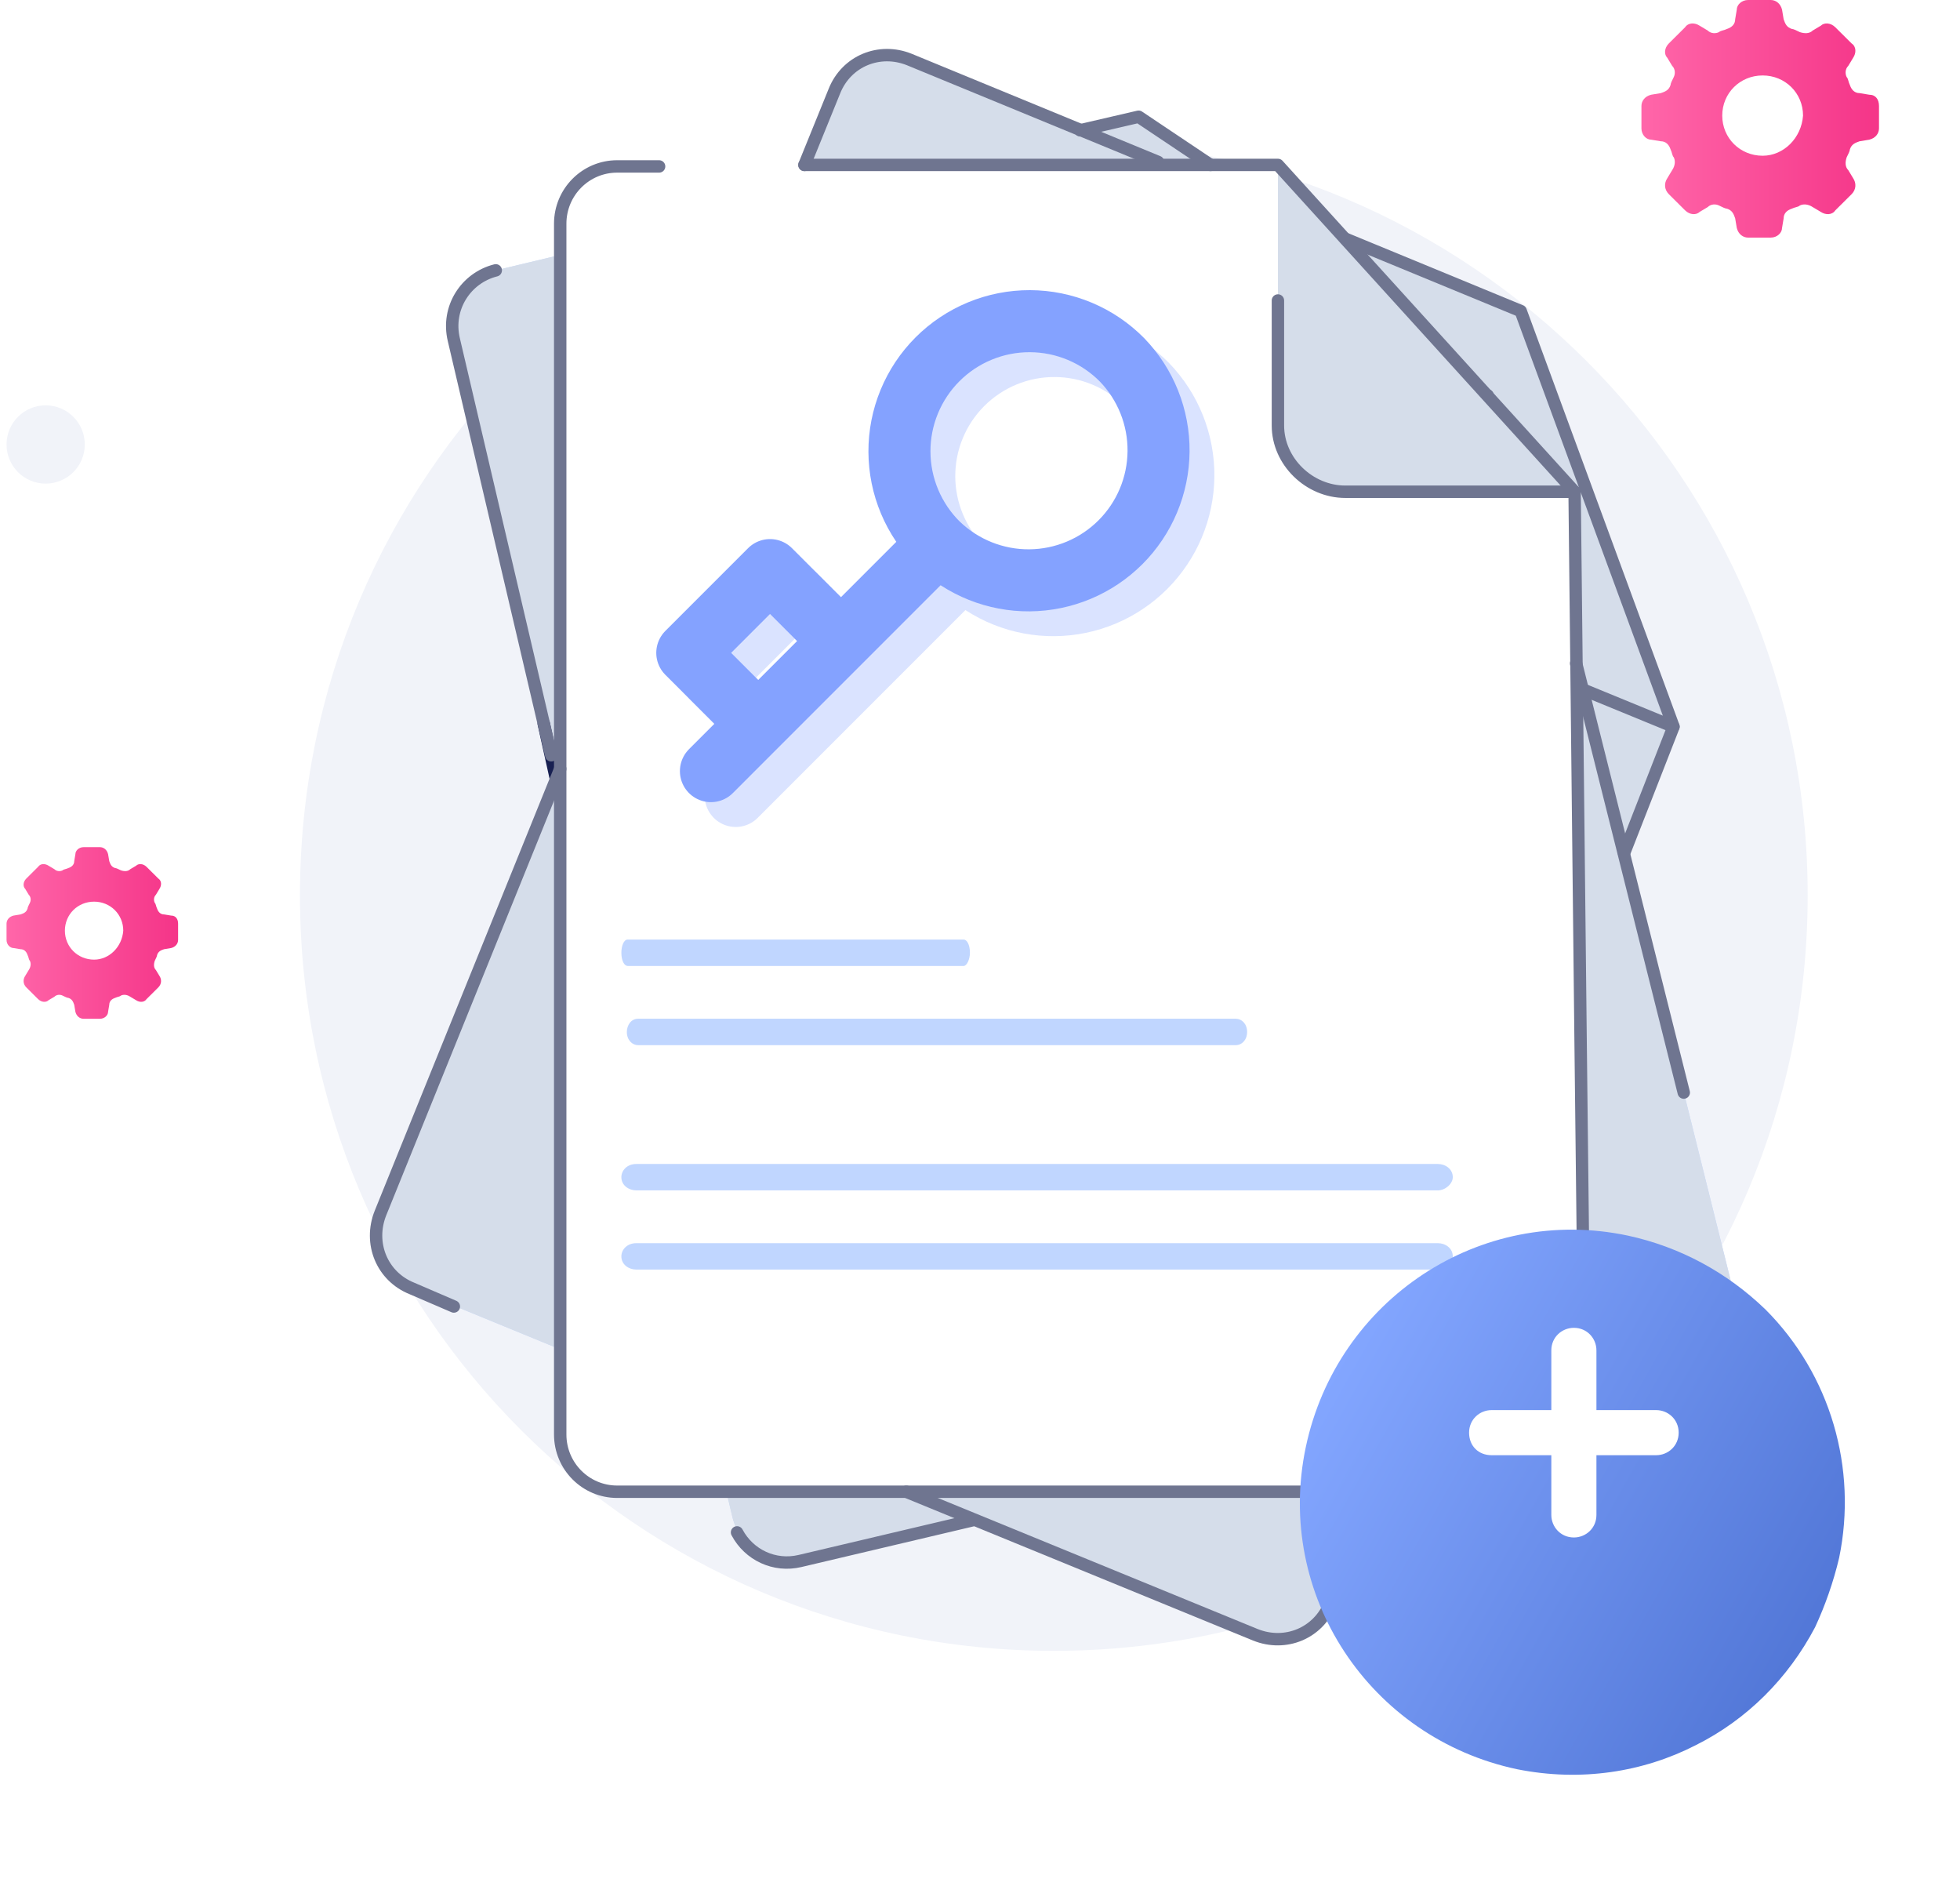 <svg width="158" height="152" viewBox="0 0 158 152" fill="none" xmlns="http://www.w3.org/2000/svg">
<path d="M84.951 133.045C118.512 133.045 145.721 105.836 145.721 72.154C145.721 38.473 118.392 11.264 84.951 11.264C51.389 11.264 24.18 38.473 24.18 72.154C24.18 105.836 51.389 133.045 84.951 133.045Z" fill="#F1F3F9"/>
<path d="M44.434 60.87L36.583 27.371C35.979 24.823 37.549 22.395 39.965 21.788L91.782 9.408L121.133 29.435L139.492 103.108C140.096 105.657 138.526 108.085 136.11 108.691L64.605 125.684C62.069 126.29 59.653 124.713 59.049 122.285L43.83 58.322" fill="#C7D9FF"/>
<path d="M134.902 58.564L107.242 129.203C106.276 131.631 103.618 132.723 101.203 131.752L33.2 103.836C30.784 102.865 29.697 100.195 30.664 97.768L67.262 7.466C68.228 5.039 70.885 3.946 73.301 4.917L122.702 25.187L134.902 58.564Z" fill="#C7D9FF"/>
<path d="M127.774 115.61C127.774 118.159 125.72 120.222 123.184 120.222H49.746C47.21 120.222 45.156 118.159 45.156 115.61V18.026C45.156 15.477 47.21 13.414 49.746 13.414H103.013L126.928 39.752L127.411 83.932L127.774 115.61Z" fill="white"/>
<path d="M44.43 60.871L36.579 27.372C35.975 24.824 37.545 22.396 39.961 21.789L91.778 9.409L121.129 29.436L139.488 103.109C140.092 105.658 138.522 108.085 136.106 108.692L64.601 125.685C62.065 126.291 59.649 124.714 59.045 122.286L43.826 58.322" fill="#D5DDEA"/>
<path d="M134.902 58.564L107.242 129.203C106.276 131.631 103.618 132.723 101.203 131.752L33.2 103.836C30.784 102.865 29.697 100.195 30.664 97.768L67.262 7.466C68.228 5.039 70.885 3.946 73.301 4.917L122.702 25.187L134.902 58.564Z" fill="#D5DDEA"/>
<path d="M119.921 31.863L114.727 44.486C113.64 47.156 115.089 50.433 117.747 51.526L134.898 58.565" stroke="#6F7590" stroke-miterlimit="10" stroke-linecap="round" stroke-linejoin="round"/>
<path d="M127.774 115.61C127.774 118.159 125.72 120.222 123.184 120.222H49.746C47.21 120.222 45.156 118.159 45.156 115.61V18.026C45.156 15.477 47.21 13.414 49.746 13.414H103.013L126.928 39.752L127.411 83.932L127.774 115.61Z" fill="white"/>
<path d="M103.016 13.414V34.29C103.016 37.203 105.552 39.631 108.451 39.631H126.931" fill="#D5DDEA"/>
<path d="M103.016 24.217V34.291C103.016 37.204 105.552 39.631 108.451 39.631H126.931" stroke="#6F7590" stroke-miterlimit="10" stroke-linecap="round" stroke-linejoin="round"/>
<path d="M115.91 95.934H51.292C50.691 95.934 50.09 95.535 50.09 94.871C50.09 94.339 50.541 93.807 51.292 93.807H115.91C116.511 93.807 117.112 94.206 117.112 94.871C117.112 95.402 116.511 95.934 115.91 95.934Z" fill="#C0D6FF"/>
<path d="M115.91 102.317H51.292C50.691 102.317 50.09 101.918 50.09 101.253C50.09 100.721 50.541 100.189 51.292 100.189H115.91C116.511 100.189 117.112 100.588 117.112 101.253C117.112 101.918 116.511 102.317 115.91 102.317Z" fill="#C0D6FF"/>
<path d="M77.684 77.848H50.594C50.342 77.848 50.09 77.45 50.09 76.785C50.09 76.253 50.279 75.721 50.594 75.721H77.684C77.936 75.721 78.188 76.12 78.188 76.785C78.188 77.317 77.936 77.848 77.684 77.848Z" fill="#C0D6FF"/>
<path d="M99.635 84.231H51.428C50.98 84.231 50.531 83.832 50.531 83.167C50.531 82.635 50.868 82.103 51.428 82.103H99.635C100.084 82.103 100.532 82.502 100.532 83.167C100.532 83.832 100.084 84.231 99.635 84.231Z" fill="#C0D6FF"/>
<path d="M44.798 62.691L43.832 58.321" stroke="#182052" stroke-miterlimit="10" stroke-linecap="round" stroke-linejoin="round"/>
<path d="M78.377 122.527L64.487 125.804C62.434 126.29 60.38 125.319 59.414 123.498" stroke="#6F7590" stroke-miterlimit="10" stroke-linecap="round" stroke-linejoin="round"/>
<path d="M127.055 53.467L135.731 88.052" stroke="#6F7590" stroke-miterlimit="10" stroke-linecap="round" stroke-linejoin="round"/>
<path d="M87.074 10.501L91.785 9.408L97.583 13.292" stroke="#6F7590" stroke-miterlimit="10" stroke-linecap="round" stroke-linejoin="round"/>
<path d="M44.434 60.87L36.583 27.371C35.979 24.822 37.549 22.395 39.965 21.788" stroke="#6F7590" stroke-miterlimit="10" stroke-linecap="round" stroke-linejoin="round"/>
<path d="M36.586 105.293L33.204 103.837C30.788 102.866 29.701 100.195 30.668 97.768L45.162 61.963" stroke="#6F7590" stroke-miterlimit="10" stroke-linecap="round" stroke-linejoin="round"/>
<path d="M110.744 120.222L107.241 129.203C106.275 131.631 103.617 132.723 101.202 131.752L73.059 120.222" stroke="#6F7590" stroke-miterlimit="10" stroke-linecap="round" stroke-linejoin="round"/>
<path d="M108.453 19.239L122.585 25.065L134.905 58.564L130.919 68.76" stroke="#6F7590" stroke-miterlimit="10" stroke-linecap="round" stroke-linejoin="round"/>
<path d="M64.848 13.292L67.263 7.345C68.23 4.918 70.887 3.825 73.303 4.796L93.353 13.05" stroke="#6F7590" stroke-miterlimit="10" stroke-linecap="round" stroke-linejoin="round"/>
<path d="M64.848 13.292H103.017L126.932 39.63L127.415 83.81L127.778 115.609C127.778 118.158 125.724 120.222 123.188 120.222H49.75C47.214 120.222 45.16 118.158 45.16 115.609V18.026C45.16 15.477 47.214 13.413 49.75 13.413H53.132" stroke="#6F7590" stroke-miterlimit="10" stroke-linecap="round" stroke-linejoin="round"/>
<path d="M3.681 38.975C5.423 38.975 6.835 37.563 6.835 35.821C6.835 34.079 5.423 32.667 3.681 32.667C1.939 32.667 0.527 34.079 0.527 35.821C0.527 37.563 1.939 38.975 3.681 38.975Z" fill="#F1F3F9"/>
<path d="M150.688 7.634L149.906 7.505C149.516 7.505 149.255 7.246 149.125 6.858C148.995 6.599 148.995 6.34 148.864 6.211C148.734 5.952 148.734 5.564 148.995 5.305L149.386 4.658C149.646 4.27 149.646 3.752 149.255 3.494L147.952 2.2C147.562 1.812 147.041 1.812 146.78 2.07L146.129 2.459C145.868 2.718 145.477 2.717 145.087 2.588C144.826 2.458 144.566 2.329 144.435 2.329C144.044 2.2 143.914 1.941 143.784 1.553L143.654 0.776C143.523 0.259 143.133 0 142.742 0H140.918C140.397 0 140.006 0.388 140.006 0.776L139.876 1.553C139.876 1.941 139.615 2.2 139.225 2.329C138.964 2.459 138.703 2.458 138.573 2.588C138.313 2.717 137.922 2.718 137.661 2.459L137.01 2.07C136.619 1.812 136.098 1.812 135.837 2.2L134.535 3.494C134.144 3.882 134.144 4.399 134.405 4.658L134.796 5.305C135.056 5.564 135.056 5.952 134.926 6.211C134.795 6.47 134.665 6.728 134.665 6.858C134.535 7.246 134.274 7.375 133.883 7.505L133.102 7.634C132.581 7.764 132.32 8.151 132.32 8.54V10.351C132.32 10.868 132.711 11.257 133.102 11.257L133.883 11.386C134.274 11.386 134.535 11.645 134.665 12.033C134.795 12.292 134.795 12.551 134.926 12.68C135.056 12.939 135.056 13.327 134.796 13.715L134.405 14.362C134.144 14.75 134.144 15.268 134.535 15.656L135.837 16.95C136.228 17.338 136.75 17.338 137.01 17.079L137.661 16.691C137.922 16.432 138.313 16.432 138.573 16.562C138.834 16.691 139.094 16.82 139.225 16.82C139.615 16.949 139.746 17.208 139.876 17.596L140.006 18.373C140.137 18.89 140.527 19.149 140.918 19.149H142.742C143.263 19.149 143.654 18.761 143.654 18.373L143.784 17.596C143.784 17.208 144.044 16.949 144.435 16.82C144.696 16.691 144.956 16.691 145.087 16.562C145.347 16.432 145.738 16.432 146.129 16.691L146.78 17.079C147.171 17.338 147.692 17.338 147.952 16.95L149.255 15.656C149.646 15.268 149.646 14.75 149.386 14.362L148.995 13.715C148.734 13.456 148.734 13.068 148.864 12.68C148.995 12.421 149.125 12.162 149.125 12.033C149.255 11.645 149.516 11.516 149.906 11.386L150.688 11.257C151.209 11.127 151.47 10.739 151.47 10.351V8.54C151.47 8.022 151.209 7.634 150.688 7.634ZM142.09 12.551C140.267 12.551 138.834 11.127 138.834 9.316C138.834 7.505 140.267 6.081 142.09 6.081C143.914 6.081 145.347 7.505 145.347 9.316C145.217 11.127 143.784 12.551 142.09 12.551Z" fill="url(#paint0_linear_4300_93706)"/>
<path d="M13.793 73.788L13.228 73.695C12.946 73.695 12.758 73.508 12.664 73.227C12.57 73.04 12.57 72.853 12.476 72.76C12.382 72.573 12.382 72.293 12.57 72.106L12.852 71.638C13.04 71.358 13.04 70.984 12.758 70.798L11.817 69.863C11.535 69.583 11.159 69.583 10.971 69.77L10.5 70.05C10.312 70.237 10.03 70.237 9.747 70.143C9.559 70.05 9.371 69.957 9.277 69.957C8.995 69.863 8.901 69.676 8.807 69.396L8.712 68.835C8.618 68.461 8.336 68.274 8.054 68.274H6.737C6.361 68.274 6.078 68.555 6.078 68.835L5.984 69.396C5.984 69.676 5.796 69.863 5.514 69.957C5.326 70.05 5.137 70.05 5.043 70.143C4.855 70.237 4.573 70.237 4.385 70.05L3.914 69.77C3.632 69.583 3.256 69.583 3.068 69.863L2.127 70.798C1.844 71.078 1.845 71.452 2.033 71.638L2.315 72.106C2.503 72.293 2.503 72.573 2.409 72.76C2.315 72.947 2.221 73.134 2.221 73.227C2.127 73.508 1.939 73.601 1.656 73.695L1.092 73.788C0.716 73.881 0.527 74.162 0.527 74.442V75.75C0.527 76.124 0.81 76.404 1.092 76.404L1.656 76.498C1.939 76.498 2.127 76.685 2.221 76.965C2.315 77.152 2.315 77.339 2.409 77.432C2.503 77.619 2.503 77.899 2.315 78.18L2.033 78.647C1.845 78.927 1.844 79.301 2.127 79.581L3.068 80.516C3.35 80.796 3.726 80.796 3.914 80.609L4.385 80.329C4.573 80.142 4.855 80.142 5.043 80.236C5.231 80.329 5.42 80.422 5.514 80.422C5.796 80.516 5.89 80.703 5.984 80.983L6.078 81.544C6.172 81.918 6.455 82.105 6.737 82.105H8.054C8.43 82.105 8.712 81.824 8.712 81.544L8.807 80.983C8.807 80.703 8.995 80.516 9.277 80.422C9.465 80.329 9.653 80.329 9.747 80.236C9.936 80.142 10.218 80.142 10.5 80.329L10.971 80.609C11.253 80.796 11.629 80.796 11.817 80.516L12.758 79.581C13.04 79.301 13.04 78.927 12.852 78.647L12.57 78.18C12.382 77.993 12.382 77.713 12.476 77.432C12.57 77.245 12.664 77.058 12.664 76.965C12.758 76.685 12.946 76.591 13.228 76.498L13.793 76.404C14.169 76.311 14.357 76.03 14.357 75.75V74.442C14.357 74.068 14.169 73.788 13.793 73.788ZM7.584 77.339C6.266 77.339 5.231 76.311 5.231 75.003C5.231 73.694 6.266 72.666 7.584 72.666C8.901 72.666 9.936 73.694 9.936 75.003C9.841 76.311 8.807 77.339 7.584 77.339Z" fill="url(#paint1_linear_4300_93706)"/>
<g filter="url(#filter0_d_4300_93706)">
<path d="M148.258 120.25C147.801 122.194 147.115 124.138 146.314 125.854C144.142 129.972 140.825 133.289 136.709 135.348C132.478 137.521 127.447 138.322 122.301 137.292C110.409 134.776 102.748 123.223 105.263 111.328C107.779 99.432 119.328 91.769 131.22 94.285C135.451 95.2 139.225 97.259 142.312 100.233C147.572 105.494 149.745 113.044 148.258 120.25Z" fill="url(#paint2_linear_4300_93706)"/>
</g>
<path d="M133.504 113.642H128.692V108.83C128.692 107.867 127.943 107.012 126.874 107.012C125.912 107.012 125.056 107.76 125.056 108.83V113.642H120.244C119.281 113.642 118.426 114.391 118.426 115.46C118.426 116.529 119.174 117.278 120.244 117.278H125.056V122.09C125.056 123.053 125.805 123.908 126.874 123.908C127.836 123.908 128.692 123.16 128.692 122.09V117.278H133.504C134.467 117.278 135.322 116.529 135.322 115.46C135.322 114.391 134.467 113.642 133.504 113.642Z" fill="white"/>
<path opacity="0.3" d="M69.792 53.663L63.121 60.334M59.309 64.147L63.121 60.334L59.309 64.147ZM77.626 45.829C76.642 44.858 75.86 43.702 75.324 42.427C74.789 41.153 74.511 39.785 74.506 38.402C74.501 37.019 74.77 35.65 75.297 34.371C75.824 33.093 76.599 31.932 77.576 30.954C78.554 29.976 79.716 29.202 80.994 28.675C82.272 28.148 83.642 27.879 85.025 27.884C86.407 27.888 87.775 28.166 89.05 28.702C90.325 29.237 91.481 30.02 92.452 31.004C94.361 32.981 95.418 35.629 95.394 38.378C95.37 41.127 94.268 43.756 92.324 45.7C90.38 47.643 87.751 48.746 85.002 48.77C82.254 48.794 79.606 47.737 77.628 45.827L77.626 45.829ZM77.626 45.829L69.792 53.663L77.626 45.829ZM69.792 53.663L64.074 47.945L57.403 54.616L63.121 60.334L69.792 53.663Z" stroke="#84A2FF" stroke-width="5" stroke-linecap="round" stroke-linejoin="round"/>
<path d="M67.792 51.663L61.121 58.334M57.309 62.147L61.121 58.334L57.309 62.147ZM75.626 43.829C74.642 42.858 73.86 41.702 73.324 40.427C72.789 39.153 72.511 37.785 72.506 36.402C72.501 35.019 72.77 33.65 73.297 32.371C73.824 31.093 74.599 29.932 75.576 28.954C76.554 27.976 77.716 27.202 78.994 26.675C80.272 26.148 81.642 25.879 83.025 25.884C84.407 25.888 85.775 26.166 87.05 26.702C88.325 27.237 89.481 28.02 90.452 29.004C92.361 30.981 93.418 33.629 93.394 36.378C93.37 39.127 92.268 41.756 90.324 43.7C88.38 45.643 85.751 46.746 83.002 46.77C80.254 46.794 77.606 45.737 75.628 43.827L75.626 43.829ZM75.626 43.829L67.792 51.663L75.626 43.829ZM67.792 51.663L62.074 45.945L55.403 52.616L61.121 58.334L67.792 51.663Z" stroke="#84A2FF" stroke-width="5" stroke-linecap="round" stroke-linejoin="round"/>
<defs>
<filter id="filter0_d_4300_93706" x="96.315" y="90.63" width="60.871" height="60.872" filterUnits="userSpaceOnUse" color-interpolation-filters="sRGB">
<feFlood flood-opacity="0" result="BackgroundImageFix"/>
<feColorMatrix in="SourceAlpha" type="matrix" values="0 0 0 0 0 0 0 0 0 0 0 0 0 0 0 0 0 0 127 0" result="hardAlpha"/>
<feOffset dy="5.294"/>
<feGaussianBlur stdDeviation="4.235"/>
<feColorMatrix type="matrix" values="0 0 0 0 0.113 0 0 0 0 0.296 0 0 0 0 1 0 0 0 0.22 0"/>
<feBlend mode="normal" in2="BackgroundImageFix" result="effect1_dropShadow_4300_93706"/>
<feBlend mode="normal" in="SourceGraphic" in2="effect1_dropShadow_4300_93706" result="shape"/>
</filter>
<linearGradient id="paint0_linear_4300_93706" x1="132.347" y1="9.321" x2="150.923" y2="9.321" gradientUnits="userSpaceOnUse">
<stop stop-color="#FF66A9"/>
<stop offset="1" stop-color="#F53689"/>
</linearGradient>
<linearGradient id="paint1_linear_4300_93706" x1="0.546" y1="75.006" x2="13.963" y2="75.006" gradientUnits="userSpaceOnUse">
<stop stop-color="#FF66A9"/>
<stop offset="1" stop-color="#F53689"/>
</linearGradient>
<linearGradient id="paint2_linear_4300_93706" x1="107.356" y1="105.311" x2="146.253" y2="127.22" gradientUnits="userSpaceOnUse">
<stop stop-color="#83A6FF"/>
<stop offset="0.995" stop-color="#5277D7"/>
</linearGradient>
</defs>
</svg>
